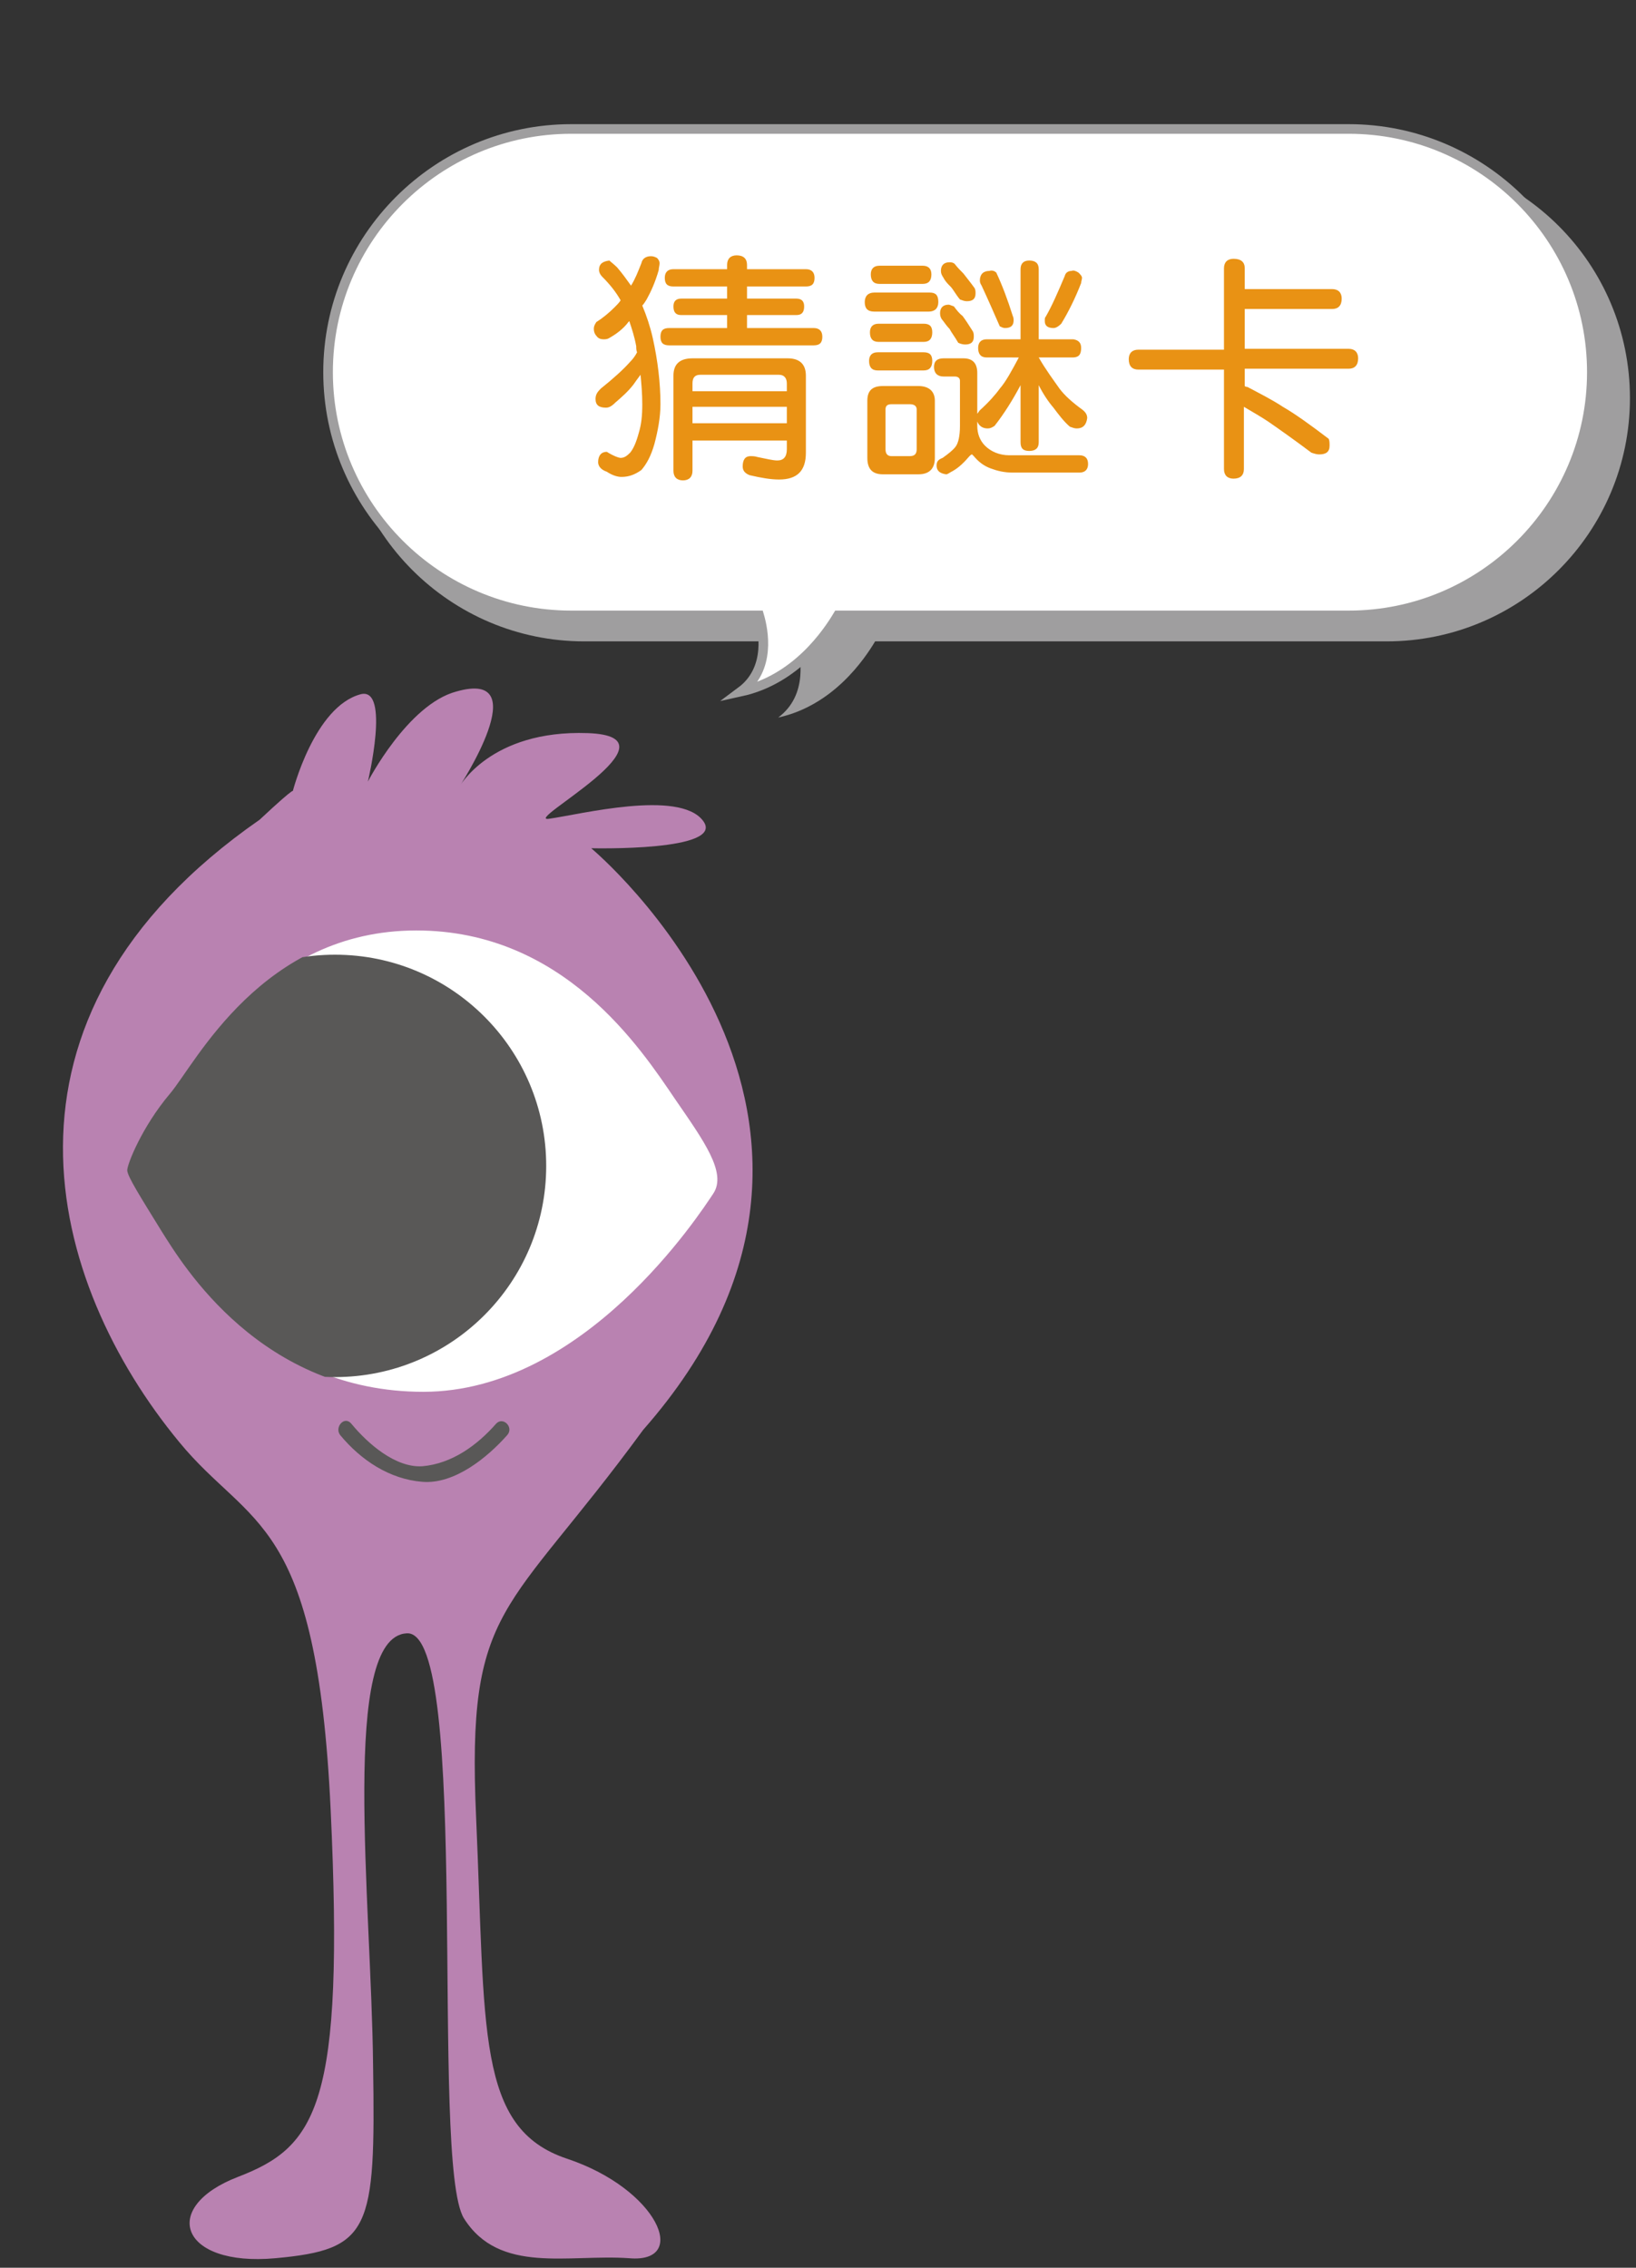 <?xml version="1.0" encoding="utf-8"?>
<!-- Generator: Adobe Illustrator 20.1.0, SVG Export Plug-In . SVG Version: 6.00 Build 0)  -->
<svg version="1.1" id="圖層_1" xmlns="http://www.w3.org/2000/svg" xmlns:xlink="http://www.w3.org/1999/xlink" x="0px" y="0px"
	 viewBox="0 0 189 262" style="enable-background:new 0 0 189 262;" xml:space="preserve">
<rect x="0" y="0" width="189" height="262" fill="#333333" stroke="none"/>
<style type="text/css">
	.st0{fill:#9F9E9F;}
	.st1{fill:#FFFFFF;stroke:#9F9E9F;stroke-width:1.111;stroke-miterlimit:10;}
	.st2{fill:#E99214;}
	.st3{fill:#B982B1;}
	.st4{fill:#FFFFFF;}
	.st5{clip-path:url(#SVGID_2_);fill:#595857;}
	.st6{fill:#595857;}
</style>
<path class="st0" d="M160.2,17.9h-20.8H67.5C52,17.9,39.4,30.5,39.4,46S52,74.1,67.5,74.1H92c0.5,1.7,1.4,6.2-2.1,8.8
	c6.4-1.4,10-6.8,11.2-8.8h38.3h20.8c15.5,0,28.1-12.6,28.1-28.1S175.8,17.9,160.2,17.9z"/>
<path class="st1" d="M155.8,14.9H66c-15.5,0-28.1,12.6-28.1,28.1S50.5,71.1,66,71.1h21.7c0.5,1.7,1.4,6.2-2.1,8.8
	c6.4-1.4,10-6.8,11.2-8.8h59c15.5,0,28.1-12.6,28.1-28.1S171.3,14.9,155.8,14.9z"/>
<g>
	<path class="st2" d="M71.3,30.9c0.6,0.7,1.1,1.4,1.6,2.1c0.5-0.8,0.8-1.6,1.2-2.6c0.1-0.5,0.5-0.8,1.1-0.8c0.3,0,0.5,0.1,0.7,0.2
		c0.2,0.2,0.3,0.4,0.3,0.6c0,0.3-0.1,0.5-0.1,0.8c-0.4,1.4-0.9,2.5-1.4,3.4c-0.2,0.3-0.3,0.5-0.5,0.7c0.5,1.2,0.9,2.4,1.2,3.7
		c0.6,2.7,0.9,5.3,0.9,7.7c0,1.5-0.3,3.1-0.7,4.6c-0.4,1.4-0.9,2.3-1.5,3c-0.7,0.5-1.4,0.8-2.3,0.8c-0.5,0-1.1-0.2-1.7-0.6
		c-0.6-0.2-1-0.6-1-1.1c0-0.8,0.4-1.2,1-1.2c0.8,0.5,1.4,0.7,1.6,0.7c0.4,0,0.7-0.2,1.1-0.6c0.4-0.5,0.7-1.2,1-2.3
		c0.3-1,0.4-2,0.4-3.3c0-1.2-0.1-2.3-0.2-3.4c-0.3,0.4-0.6,0.8-0.8,1.1c-0.6,0.8-1.4,1.5-2.1,2.1c-0.5,0.5-0.8,0.6-1.1,0.6
		c-0.8,0-1.2-0.3-1.2-1c0-0.5,0.2-0.8,0.6-1.2c1.5-1.2,2.6-2.2,3.4-3.1c0.3-0.3,0.6-0.7,0.8-1.1c-0.1-0.2-0.1-0.5-0.1-0.7
		c-0.2-1.1-0.5-2-0.8-2.9c-0.1,0.1-0.1,0.1-0.1,0.1c-0.6,0.8-1.4,1.4-2.3,1.9c-0.2,0.1-0.4,0.1-0.6,0.1c-0.3,0-0.6-0.1-0.8-0.4
		c-0.2-0.2-0.3-0.5-0.3-0.8s0.1-0.5,0.3-0.8c0.8-0.5,1.5-1.1,2.1-1.7c0.3-0.3,0.5-0.5,0.7-0.8c-0.5-0.9-1.2-1.8-2.1-2.7
		c-0.3-0.3-0.4-0.6-0.4-0.8c0-0.7,0.4-1,1.2-1.1C70.6,30.3,70.9,30.5,71.3,30.9z M94.1,32.1c0,0.7-0.3,1-1,1h-6.8v1.4H92
		c0.6,0,0.9,0.3,0.9,0.9c0,0.7-0.3,1-0.9,1h-5.7v1.5H94c0.6,0,1,0.3,1,1s-0.3,1-1,1H77.3c-0.7,0-1-0.3-1-1s0.3-1,1-1H84v-1.5h-5.3
		c-0.6,0-0.9-0.3-0.9-1c0-0.6,0.3-0.9,0.9-0.9H84v-1.4h-6.2c-0.7,0-1-0.3-1-1c0-0.6,0.3-1,1-1H84v-0.5c0-0.7,0.4-1.1,1.1-1.1
		c0.8,0,1.2,0.4,1.2,1.1v0.5h6.8C93.8,31.1,94.1,31.5,94.1,32.1z M91,41.4c1.4,0,2.1,0.7,2.1,2v8.9c0,2.1-1,3.1-3.1,3.1
		c-1,0-2.1-0.2-3.4-0.5c-0.5-0.2-0.8-0.5-0.8-1c0-0.8,0.3-1.2,0.9-1.2c0.2,0,0.5,0,0.8,0.1c1,0.2,1.8,0.4,2.3,0.4
		c0.7,0,1.1-0.4,1.1-1.3v-1H80v3.5c0,0.7-0.4,1.1-1.1,1.1s-1.1-0.4-1.1-1.1v-11c0-1.3,0.7-2,2.2-2H91z M90.9,45.2v-0.9
		c0-0.6-0.3-1-0.9-1h-9.1c-0.6,0-0.9,0.3-0.9,1v0.9H90.9z M90.9,48.9V47H80v1.9H90.9z"/>
	<path class="st2" d="M108.4,34.9c0,0.7-0.4,1.1-1.1,1.1H101c-0.8,0-1.1-0.4-1.1-1.1s0.4-1.1,1.1-1.1h6.4
		C108.1,33.8,108.4,34.1,108.4,34.9z M106.1,44.6c1.2,0,1.9,0.6,1.9,1.7v6.6c0,1.2-0.6,1.9-1.9,1.9H102c-1.2,0-1.8-0.6-1.8-1.9v-6.6
		c0-1.2,0.6-1.7,1.8-1.7H106.1z M107.7,41.7c0,0.7-0.3,1.1-1,1.1h-5.3c-0.7,0-1-0.4-1-1.1c0-0.6,0.3-1,1-1h5.3
		C107.4,40.7,107.7,41,107.7,41.7z M107.7,38.4c0,0.7-0.3,1.1-1,1.1h-5.2c-0.7,0-1-0.4-1-1.1c0-0.6,0.3-1,1-1h5.2
		C107.4,37.4,107.7,37.7,107.7,38.4z M107.6,31.7c0,0.7-0.3,1.1-1,1.1h-5c-0.7,0-1-0.4-1-1.1c0-0.6,0.3-1,1-1h5
		C107.2,30.7,107.6,31,107.6,31.7z M105.9,51.9v-4.6c0-0.4-0.3-0.6-0.8-0.6H103c-0.5,0-0.7,0.2-0.7,0.6v4.6c0,0.5,0.2,0.8,0.7,0.8
		h2.1C105.7,52.7,105.9,52.4,105.9,51.9z M124.9,40.2c0,0.8-0.3,1.1-1,1.1H120c0.8,1.4,1.7,2.6,2.4,3.6c0.6,0.8,1.5,1.6,2.6,2.4
		c0.4,0.3,0.6,0.6,0.6,1c-0.1,0.8-0.5,1.2-1.2,1.2c-0.3,0-0.5-0.1-0.8-0.2c-0.7-0.6-1.3-1.4-1.9-2.2c-0.6-0.7-1.2-1.6-1.7-2.6v6.6
		c0,0.7-0.4,1-1.1,1s-1-0.3-1-1v-6.6c-0.9,1.7-1.9,3.3-3,4.7c-0.3,0.2-0.5,0.3-0.8,0.3c-0.6,0-1-0.3-1.2-0.8v0.5
		c0,0.9,0.3,1.7,0.9,2.3c0.7,0.7,1.7,1.1,2.8,1.1h8.1c0.6,0,1,0.3,1,1c0,0.6-0.3,1-1,1H117c-1,0-1.8-0.2-2.6-0.5s-1.4-0.8-1.9-1.4
		l-0.2-0.2c-0.1,0-0.2,0.1-0.3,0.2c-0.6,0.7-1.2,1.3-1.9,1.7c-0.4,0.2-0.6,0.4-0.8,0.4c-0.7-0.1-1.1-0.4-1.1-1
		c0-0.5,0.2-0.7,0.7-0.9c0.7-0.5,1.2-0.9,1.5-1.3s0.5-1.2,0.5-2.4V44c0-0.3-0.2-0.5-0.6-0.5H109c-0.7,0-1.1-0.4-1.1-1.1s0.4-1,1.1-1
		h2.3c1.1,0,1.6,0.6,1.6,1.7v4.7c0.1-0.1,0.2-0.3,0.3-0.4c1-0.9,1.8-1.8,2.3-2.5c0.7-0.8,1.4-2.1,2.2-3.6H114c-0.7,0-1-0.4-1-1.1
		c0-0.6,0.3-1,1-1h3.9v-8.1c0-0.6,0.3-1,1-1s1.1,0.3,1.1,1v8.1h4C124.6,39.3,124.9,39.6,124.9,40.2z M110.2,35.4
		c0.3,0.4,0.6,0.8,1,1.1c0.3,0.4,0.7,1,1.2,1.8c0.1,0.2,0.1,0.4,0.1,0.6c0,0.6-0.3,0.9-1,0.9c-0.3,0-0.6-0.1-0.8-0.2
		c-0.4-0.7-0.8-1.2-1-1.6c-0.3-0.3-0.5-0.6-0.8-1c-0.2-0.2-0.3-0.5-0.3-0.8c0-0.6,0.3-1,1-1C109.7,35.2,109.9,35.3,110.2,35.4z
		 M110.3,30.5c0.3,0.4,0.7,0.8,1,1.1c0.3,0.4,0.8,1,1.3,1.7c0.1,0.2,0.1,0.4,0.1,0.6c0,0.6-0.3,0.9-1,0.9c-0.3,0-0.5-0.1-0.8-0.2
		c-0.5-0.6-0.8-1.2-1.1-1.5s-0.6-0.6-0.8-1c-0.2-0.3-0.3-0.5-0.3-0.8c0-0.6,0.3-1,1-1C109.8,30.3,110.1,30.3,110.3,30.5z
		 M115.1,31.5c0.7,1.5,1.3,3.1,1.9,5c0.1,0.2,0.1,0.4,0.1,0.5c0,0.6-0.3,0.9-1,0.9c-0.2,0-0.4-0.1-0.6-0.2c-0.7-1.6-1.4-3.2-2.1-4.7
		c-0.2-0.3-0.2-0.5-0.2-0.6c0-0.7,0.4-1.1,1.1-1.1C114.6,31.2,114.9,31.3,115.1,31.5z M124.6,31.5c0.2,0.2,0.4,0.4,0.4,0.6
		c0,0.2-0.1,0.4-0.1,0.6c-0.7,1.8-1.5,3.4-2.3,4.7c-0.3,0.3-0.6,0.5-0.9,0.5c-0.7,0-1-0.3-1-0.8c0-0.3,0-0.4,0.1-0.5
		c0.7-1.2,1.4-2.8,2.2-4.7c0.1-0.4,0.4-0.6,0.8-0.6C124,31.2,124.3,31.3,124.6,31.5z"/>
	<path class="st2" d="M143.8,31v2.4h10.1c0.7,0,1.1,0.4,1.1,1.1c0,0.8-0.4,1.2-1.1,1.2h-10.1v4.6h12c0.7,0,1.1,0.4,1.1,1.1
		c0,0.8-0.4,1.2-1.1,1.2h-12v2c0.1,0.1,0.2,0.1,0.3,0.1c1.5,0.8,2.9,1.5,4.1,2.3c1.4,0.8,3.2,2.1,5.3,3.7c0.1,0.2,0.1,0.5,0.1,0.8
		c0,0.7-0.4,1-1.2,1c-0.3,0-0.6-0.1-0.9-0.2c-2-1.5-3.7-2.7-5-3.6c-0.9-0.6-1.8-1.1-2.8-1.7v7.2c0,0.7-0.4,1.1-1.2,1.1
		c-0.7,0-1.1-0.4-1.1-1.1V42.7h-9.9c-0.7,0-1.1-0.4-1.1-1.2c0-0.7,0.4-1.1,1.1-1.1h9.9V31c0-0.7,0.4-1.1,1.1-1.1
		C143.4,29.9,143.8,30.3,143.8,31z"/>
</g>
<g>
	<g>
		<path class="st3" d="M20.7,166.6C5.6,148.3-3.1,117.7,30,94.7c4.6-4.3,3.8-3.2,3.8-3.2s2.5-9.9,7.9-11.3
			c3.4-0.8,0.8,10.1,0.8,10.1s4.6-8.9,10.2-10.4C62.1,77.2,53,91,53,91s3.6-6.7,14.9-6.3c11.3,0.4-7.6,10.3-4.5,9.9
			c3.6-0.5,15-3.4,17.8,0.2C84,98.4,68.3,98,68.3,98s37.6,31.3,6,67.2c-15.8,21.6-20.4,20-19.3,44.7c1.1,24.7,0,36,10.5,39.5
			s14.2,12.1,7.2,11.5c-7-0.5-15,1.9-19.1-4.6c-4-6.4,0.9-68-6.6-67.6c-7.7,0.4-4.1,30.8-3.9,49.9c0.3,19.1-0.3,21.3-11.3,22.3
			s-13.4-5.9-4.3-9.4s12.3-8.3,10.7-42.4C36.6,175,28.9,176.6,20.7,166.6z"/>
		<path class="st4" d="M15,135.2c0-0.7,1.7-5,4.9-8.8c2.9-3.5,10.5-18.9,28.2-18.9c17,0,25.9,13.6,29.9,19.5c3.3,4.8,6,8.5,4.4,10.9
			s-14.9,22.9-33.5,22.9S21.4,146,19,142.2S15,135.9,15,135.2z"/>
		<g>
			<g>
				<g>
					<g>
						<defs>
							<path id="SVGID_1_" d="M14.7,135.2c0-0.7,1.7-5,4.9-8.8c3-3.5,10.6-19.1,28.5-19.1c17.2,0,26.2,13.8,30.2,19.7
								c3.3,4.9,6,8.6,4.4,11s-15,23.1-33.8,23.1s-27.8-15-30.2-18.8C16.3,138.4,14.7,135.9,14.7,135.2z"/>
						</defs>
						<clipPath id="SVGID_2_">
							<use xlink:href="#SVGID_1_"  style="overflow:visible;"/>
						</clipPath>
						<circle class="st5" cx="38.7" cy="134.7" r="24.4"/>
					</g>
				</g>
			</g>
		</g>
	</g>
	<path class="st6" d="M39.3,165.8c2.4,2.9,5.7,5.1,9.5,5.4c3.7,0.3,7.5-2.8,9.8-5.4c0.8-0.9-0.5-2.2-1.3-1.3
		c-2.2,2.5-5.1,4.6-8.5,4.9c-3.1,0.2-6.3-2.6-8.2-4.9C39.8,163.5,38.6,164.9,39.3,165.8L39.3,165.8z"/>
</g>
</svg>
